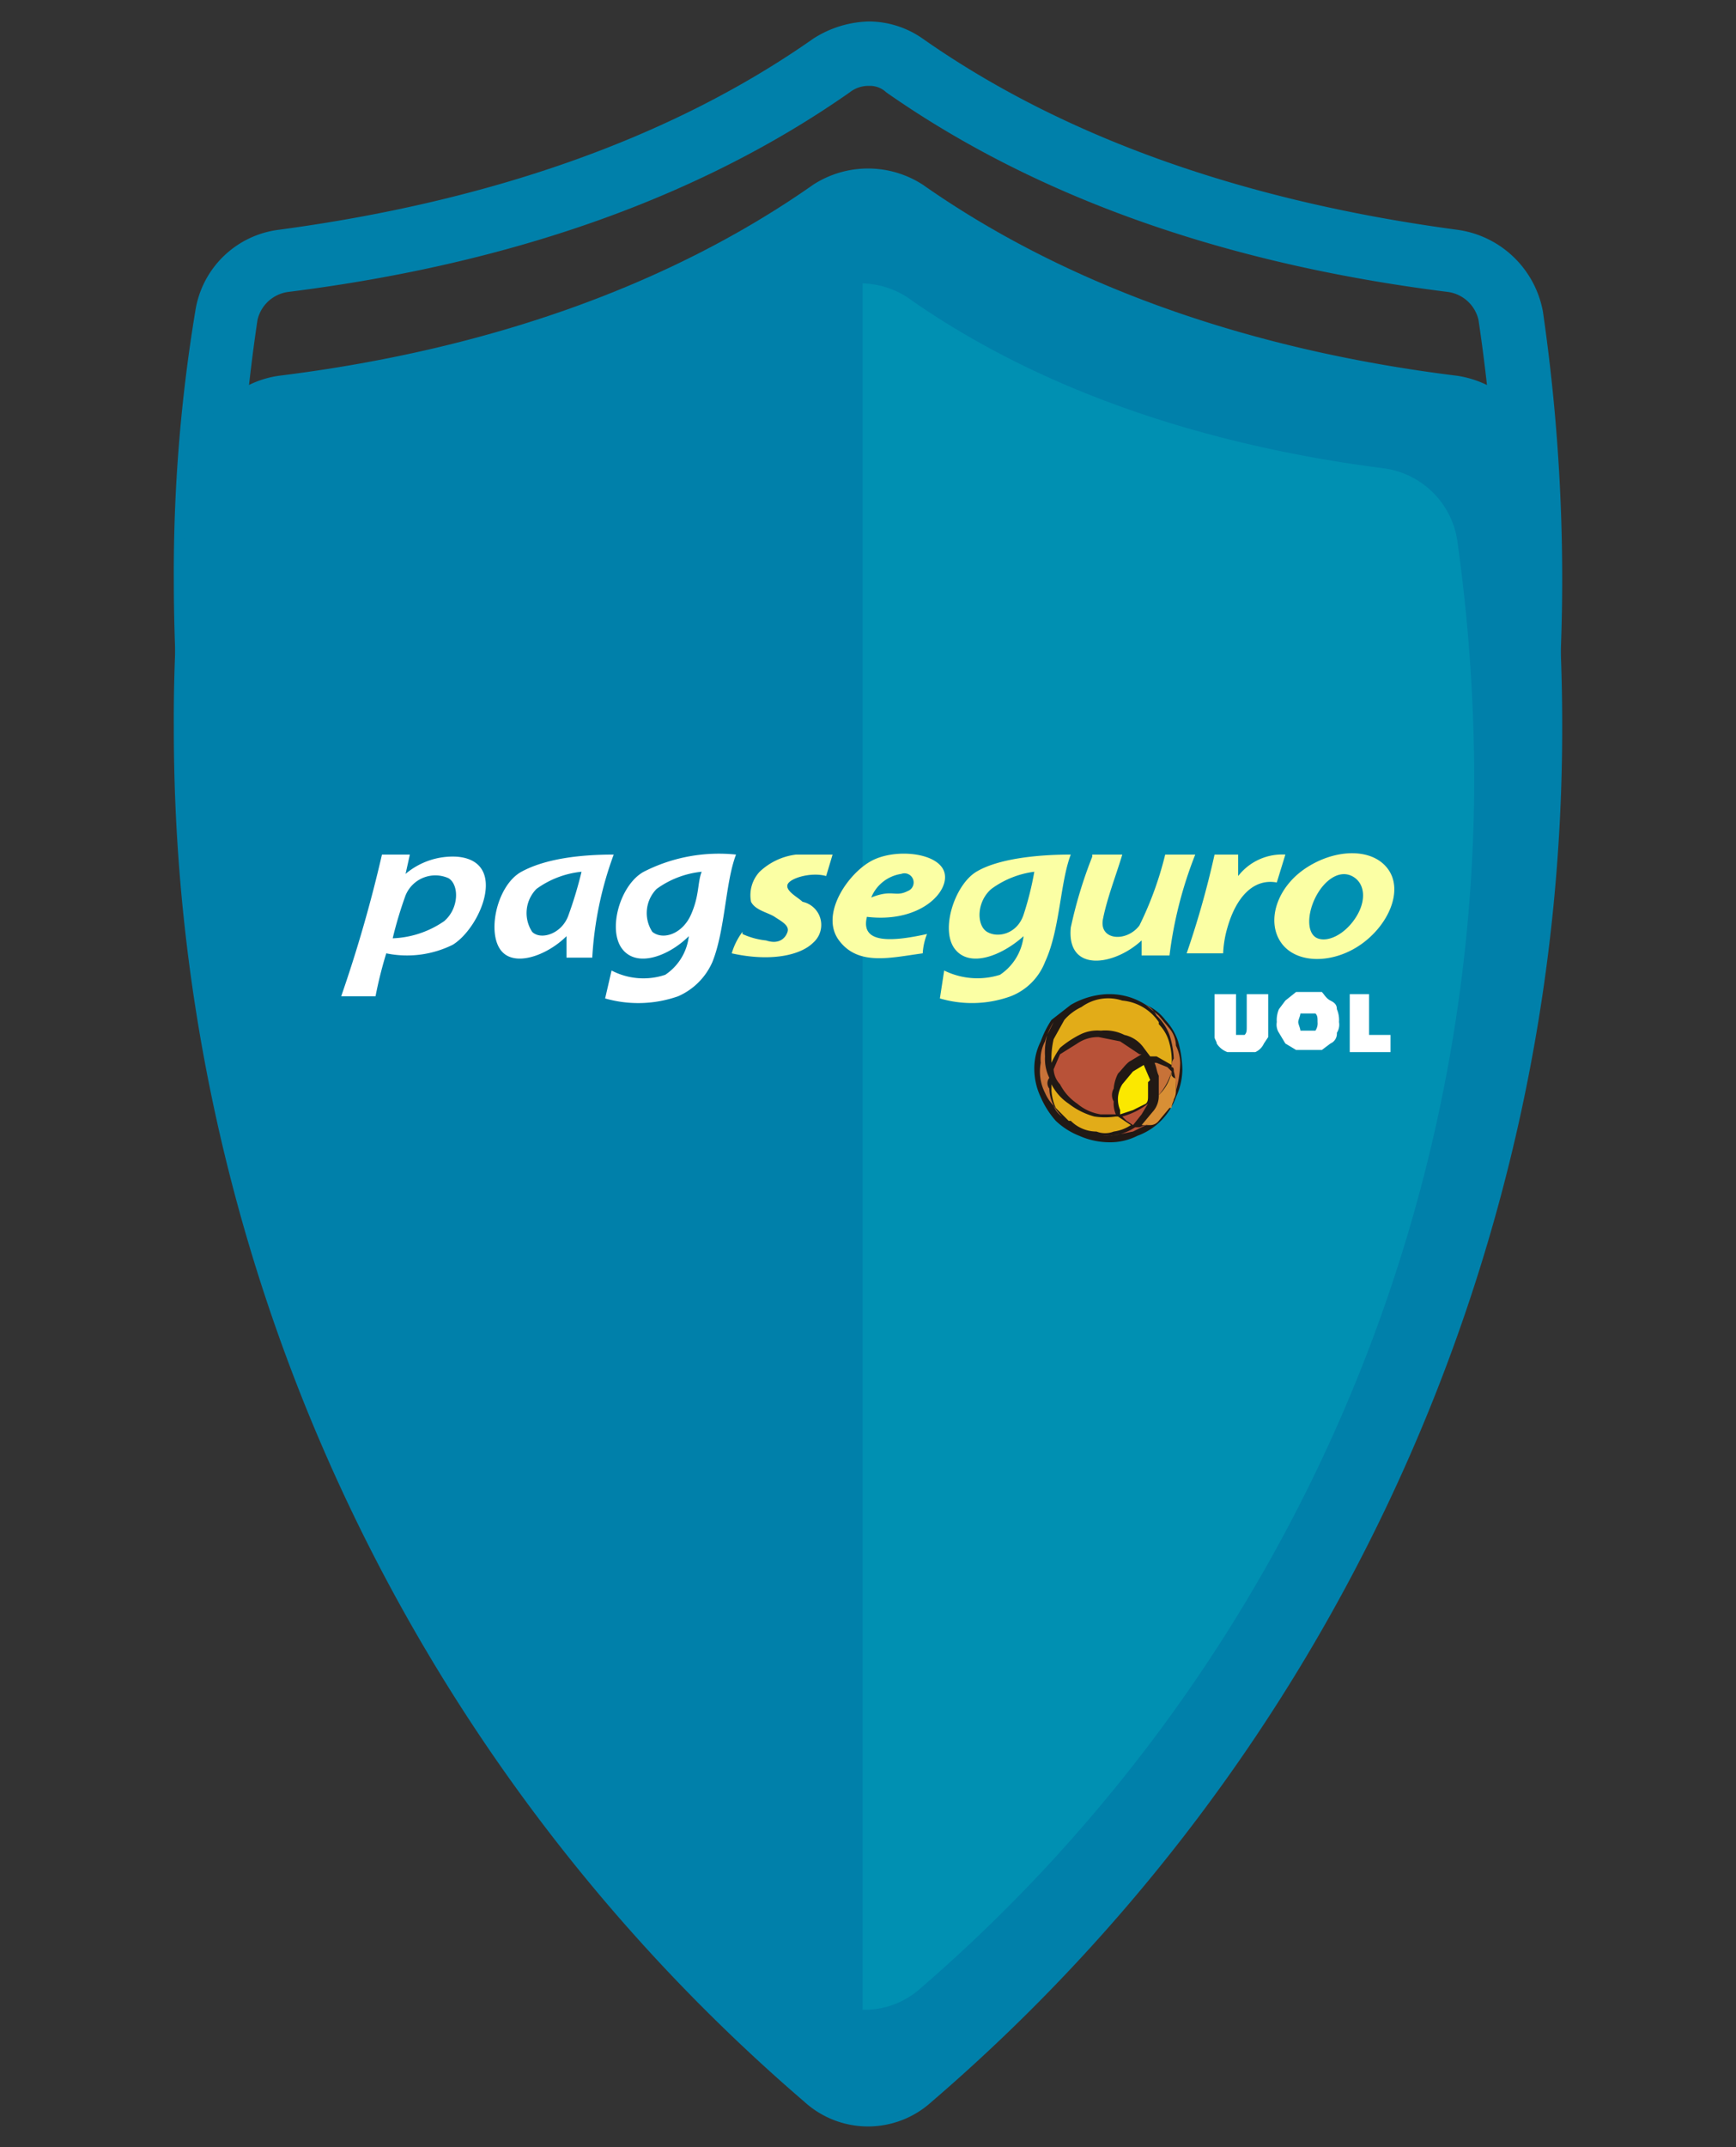 <svg xmlns="http://www.w3.org/2000/svg" viewBox="0 0 80.9 100"><rect x="0" y="0" width="80.9" height="100" fill="#333333" stroke="none"/><defs><style>.cls-1{fill:none;}.cls-2{fill:#0080aa;}.cls-3{fill:#0090b2;}.cls-4{fill:#fff;}.cls-10,.cls-11,.cls-4,.cls-5,.cls-6,.cls-7,.cls-8,.cls-9{fill-rule:evenodd;}.cls-5{fill:#fbffa4;}.cls-6{fill:#211915;}.cls-7{fill:#e2ac18;}.cls-8{fill:#b85238;}.cls-9{fill:#d88f35;}.cls-10{fill:#c77238;}.cls-11{fill:#fbe800;}</style></defs><title>feature-2Ativo 7</title><g id="Camada_2" data-name="Camada 2"><g id="Camada_1-2" data-name="Camada 1"><rect class="cls-1" width="80.9" height="100"/><path class="cls-2" d="M40.5,4a1.1,1.1,0,0,1,.8.3c7,4.9,15.8,8,26.2,9.3a1.7,1.7,0,0,1,1.4,1.3A82.1,82.1,0,0,1,69.8,27,81.7,81.7,0,0,1,41.5,88.8a1.6,1.6,0,0,1-2.1,0A81.7,81.7,0,0,1,12,14.9a1.7,1.7,0,0,1,1.4-1.3c10.4-1.3,19.2-4.4,26.2-9.3a1.4,1.4,0,0,1,.9-.3m0-3a5,5,0,0,0-2.6.8C31.2,6.5,22.7,9.4,13,10.7a4.5,4.5,0,0,0-3.9,3.8A74.4,74.4,0,0,0,8.1,27,84.6,84.6,0,0,0,37.5,91.1a4.6,4.6,0,0,0,3,1.1,4.6,4.6,0,0,0,2.9-1.1A84.6,84.6,0,0,0,72.8,27a86.6,86.6,0,0,0-.9-12.5,4.7,4.7,0,0,0-4-3.8C58.2,9.4,49.7,6.5,43,1.8A4.4,4.4,0,0,0,40.5,1Z"/><path class="cls-2" d="M37.9,8.6c-6.7,4.7-15.2,7.7-24.9,8.9a4.6,4.6,0,0,0-3.9,3.8,74.4,74.4,0,0,0-1,12.5A84.3,84.3,0,0,0,37.5,97.9a4.4,4.4,0,0,0,5.9,0A84.3,84.3,0,0,0,72.8,33.8a86.6,86.6,0,0,0-.9-12.5,4.8,4.8,0,0,0-4-3.8C58.2,16.3,49.7,13.3,43,8.6A4.7,4.7,0,0,0,37.9,8.6Z"/><path class="cls-3" d="M67.9,25.1a4,4,0,0,0-3.5-3.3c-8.5-1.1-16-3.7-21.9-7.8a4,4,0,0,0-2.3-.8V93.6a3.9,3.9,0,0,0,2.7-1A74.5,74.5,0,0,0,68.7,36.2,80.5,80.5,0,0,0,67.9,25.1Z"/><path class="cls-4" d="M15.9,46.4a63.6,63.6,0,0,0,1.9-6.6h1.3l-.2.9a3.4,3.4,0,0,1,2.4-.8c2.4.2,1.1,3.3-.2,4.1a4.8,4.8,0,0,1-3.1.4,19.4,19.4,0,0,0-.5,2Zm4.8-3.5c.7-.6.7-1.7.2-2a1.5,1.5,0,0,0-2,.8,18.5,18.5,0,0,0-.6,2,4.5,4.5,0,0,0,2.4-.8Z"/><path class="cls-4" d="M27.7,44.6H26.4v-1c-.9.9-2.5,1.5-3.1.6s-.1-3,1-3.6,2.7-.8,4.3-.8a16.5,16.5,0,0,0-1,4.8ZM25,41.4a1.6,1.6,0,0,0-.2,2c.4.4,1.4.1,1.7-.8a18.5,18.5,0,0,0,.6-2,4.3,4.3,0,0,0-2.1.8Z"/><path class="cls-4" d="M28.2,46.5l.3-1.3a3.2,3.2,0,0,0,2.5.2,2.5,2.5,0,0,0,1.1-1.8c-.9.9-2.4,1.5-3.1.6s-.1-3,1-3.6a7.7,7.7,0,0,1,4.3-.8c-.5,1.3-.5,3.5-1.1,5a3.1,3.1,0,0,1-1.6,1.6,5.6,5.6,0,0,1-3.4.1Zm2.4-5.1a1.6,1.6,0,0,0-.2,2c.5.4,1.4.1,1.8-.8s.3-1.5.5-2a4.3,4.3,0,0,0-2.1.8Z"/><path class="cls-5" d="M43.8,46.5l.2-1.3a3.5,3.5,0,0,0,2.6.2,2.5,2.5,0,0,0,1.1-1.8c-1,.9-2.5,1.5-3.2.6s0-3,1-3.6,2.8-.8,4.4-.8c-.5,1.3-.5,3.5-1.2,5a2.8,2.8,0,0,1-1.6,1.6,5.3,5.3,0,0,1-3.3.1Zm17.5-4.7c-.4.8-.4,1.7.1,1.9s1.3-.2,1.8-1,.4-1.6-.2-1.9-1.3.2-1.7,1Zm-.4-1.4c-1.4.9-1.9,2.5-1.2,3.5s2.4,1,3.7.1,2-2.5,1.3-3.5-2.4-1-3.8-.1Zm-5.6,4a42.1,42.1,0,0,0,1.3-4.6h1.1v1a2.6,2.6,0,0,1,2.2-1l-.4,1.3c-1.1-.2-1.9.7-2.3,2.1a5,5,0,0,0-.2,1.2Zm-4.4-4.6h1.4c-.3,1-.7,2-.9,3s1.1,1.1,1.7.3a16.1,16.1,0,0,0,1.2-3.3h1.4a19.1,19.1,0,0,0-1.2,4.7H53.2v-.7c-1.3,1.2-3.5,1.5-3.3-.6a20.7,20.7,0,0,1,1-3.3Zm-7.7,3.7a2.9,2.9,0,0,0-.2.9c-1.5.2-3,.6-3.9-.6s.4-3.1,1.5-3.7,3.1-.4,3.4.5-1.1,2.4-3.6,2.1c-.3,1.2,1,1.2,2.8.8Zm-2.6-1.7A1.8,1.8,0,0,1,42,40.7a.4.4,0,0,1,.3.8c-.6.3-.7-.1-1.7.3Zm-6,1.6a3.1,3.1,0,0,0-.5,1c1.8.4,3.2.1,3.8-.5a1.1,1.1,0,0,0-.5-1.9c-.2-.2-.8-.5-.7-.8s1.1-.6,1.8-.4l.3-1H37.1a3,3,0,0,0-1.7.8,1.6,1.6,0,0,0-.4,1.4c.2.4.8.5,1.1.7s.7.4.6.7-.4.6-1,.4a3.5,3.5,0,0,1-1.1-.3Zm11.6-2c-.7.6-.7,1.7-.2,2s1.4.1,1.7-.8a14.3,14.3,0,0,0,.5-2,4.3,4.3,0,0,0-2,.8Z"/><path class="cls-4" d="M61,46.2h-.6l-.5.4-.3.4a1.3,1.3,0,0,0-.1.6.7.7,0,0,0,.1.5l.3.5.5.3h1.2l.4-.3a.5.5,0,0,0,.3-.5.7.7,0,0,0,.1-.5,1.3,1.3,0,0,0-.1-.6c0-.2-.1-.3-.3-.4s-.3-.3-.4-.4Zm0,1h.3c.1.1.1.2.1.4a.6.6,0,0,1-.1.4h-.7c0-.1-.1-.3-.1-.4s.1-.3.1-.4Z"/><path class="cls-4" d="M59.1,48.3v-2h-1v1.5c0,.2,0,.3-.1.4h-.4V46.3h-1v2c0,.1.1.2.1.3a1,1,0,0,0,.5.4h1.3a.8.8,0,0,0,.4-.4l.2-.3Z"/><polygon class="cls-4" points="63.8 46.3 62.9 46.3 62.9 49 64.8 49 64.8 48.2 63.8 48.2 63.8 46.3 63.8 46.3"/><path class="cls-6" d="M49,47.5a4.7,4.7,0,0,0-.5,1,2.8,2.8,0,0,0-.3,1.3,3.1,3.1,0,0,0,.3,1.3,4.1,4.1,0,0,0,.7,1.1,3.4,3.4,0,0,0,1.1.7,3.5,3.5,0,0,0,1.4.3,2.8,2.8,0,0,0,1.3-.3,3,3,0,0,0,1.8-1.8,3.1,3.1,0,0,0,.3-1.3,5.1,5.1,0,0,0-.2-1.3,2.7,2.7,0,0,0-.6-1,2.2,2.2,0,0,0-.9-.7,3.1,3.1,0,0,0-1.7-.5h-.1a3.7,3.7,0,0,0-1.7.5l-.9.7Z"/><path class="cls-7" d="M54,47.6a2.3,2.3,0,0,0-1.7-1,2.1,2.1,0,0,0-1.9.3,2.4,2.4,0,0,0-.8.6l-.5.9a4.1,4.1,0,0,0-.1,1.1,4.3,4.3,0,0,1,.4-.7,4.7,4.7,0,0,1,.9-.6,1.8,1.8,0,0,1,1-.2,2,2,0,0,1,1.1.2,1.5,1.5,0,0,1,.9.6l.3.4h.3l.7.4h0a3.1,3.1,0,0,0-.1-1,1.9,1.9,0,0,0-.5-.9Z"/><path class="cls-7" d="M49,50.8a2.4,2.4,0,0,0,.2.8l.6.6h.1a1.7,1.7,0,0,0,1.2.5,1.1,1.1,0,0,0,.8,0,1.9,1.9,0,0,0,.8-.3l-.6-.4H52a3.3,3.3,0,0,1-1,0,3.4,3.4,0,0,1-1.2-.6,2.4,2.4,0,0,1-.8-.9h0v.4Z"/><path class="cls-8" d="M52.2,48.5l-1-.2a1.7,1.7,0,0,0-1,.3l-.8.5-.3.7a1.1,1.1,0,0,0,.3.7,2.4,2.4,0,0,0,.8.9,2.2,2.2,0,0,0,1.1.5H52a1.3,1.3,0,0,1-.1-.6.6.6,0,0,1,0-.6,1.9,1.9,0,0,1,.2-.7c.2-.2.4-.5.6-.6l.5-.3h-.1l-.9-.6Z"/><path class="cls-9" d="M54.6,50.1v-.2a2,2,0,0,1-.6,1.1,1.1,1.1,0,0,1-.3.8l-.5.6h.4a.5.5,0,0,0,.4-.2l.5-.6h.1c0-.2.1-.3.1-.4a.8.8,0,0,0,.1-.4v-.4c0-.1,0-.2-.1-.2Z"/><path class="cls-10" d="M48.7,48.5a1.8,1.8,0,0,0-.2,1,2.2,2.2,0,0,0,.2,1.4,2.1,2.1,0,0,0,.4.6,1,1,0,0,0,.4.5,1.8,1.8,0,0,1-.6-1.3.4.4,0,0,1,0-.5,2,2,0,0,1-.2-1,3.1,3.1,0,0,1,.1-1l.3-.6a3.6,3.6,0,0,0-.4.9Z"/><path class="cls-10" d="M54.8,48.7a1.3,1.3,0,0,0-.3-.8l-.5-.6-.6-.5a1.2,1.2,0,0,1,.5.5,2.4,2.4,0,0,1,.6.9,4.3,4.3,0,0,1,.2,1.1.6.6,0,0,0-.1.4c.1,0,.1.1.1.2a2.8,2.8,0,0,1,.1.9,5.1,5.1,0,0,0,.2-1.3,1.9,1.9,0,0,0-.2-.8Z"/><path class="cls-10" d="M53.8,49.5c.1.2.1.4.2.6V51a3,3,0,0,0,.6-1.1l-.2-.2-.5-.2Z"/><path class="cls-8" d="M53.2,51.9l.3-.5a3.4,3.4,0,0,1-1.2.6l.2.2.3.2.4-.5Z"/><path class="cls-8" d="M51.4,52.9h.4l1-.2.8-.4-.5.2h-.2a2.4,2.4,0,0,1-1.5.4Z"/><path class="cls-11" d="M53.6,50.3l-.3-.7-.5.3-.5.6a1.4,1.4,0,0,0-.2.6,1.3,1.3,0,0,0,.1.6v.2l.6-.2.6-.3h0c.1-.1.1-.2.1-.4v-.6Z"/></g></g></svg>
